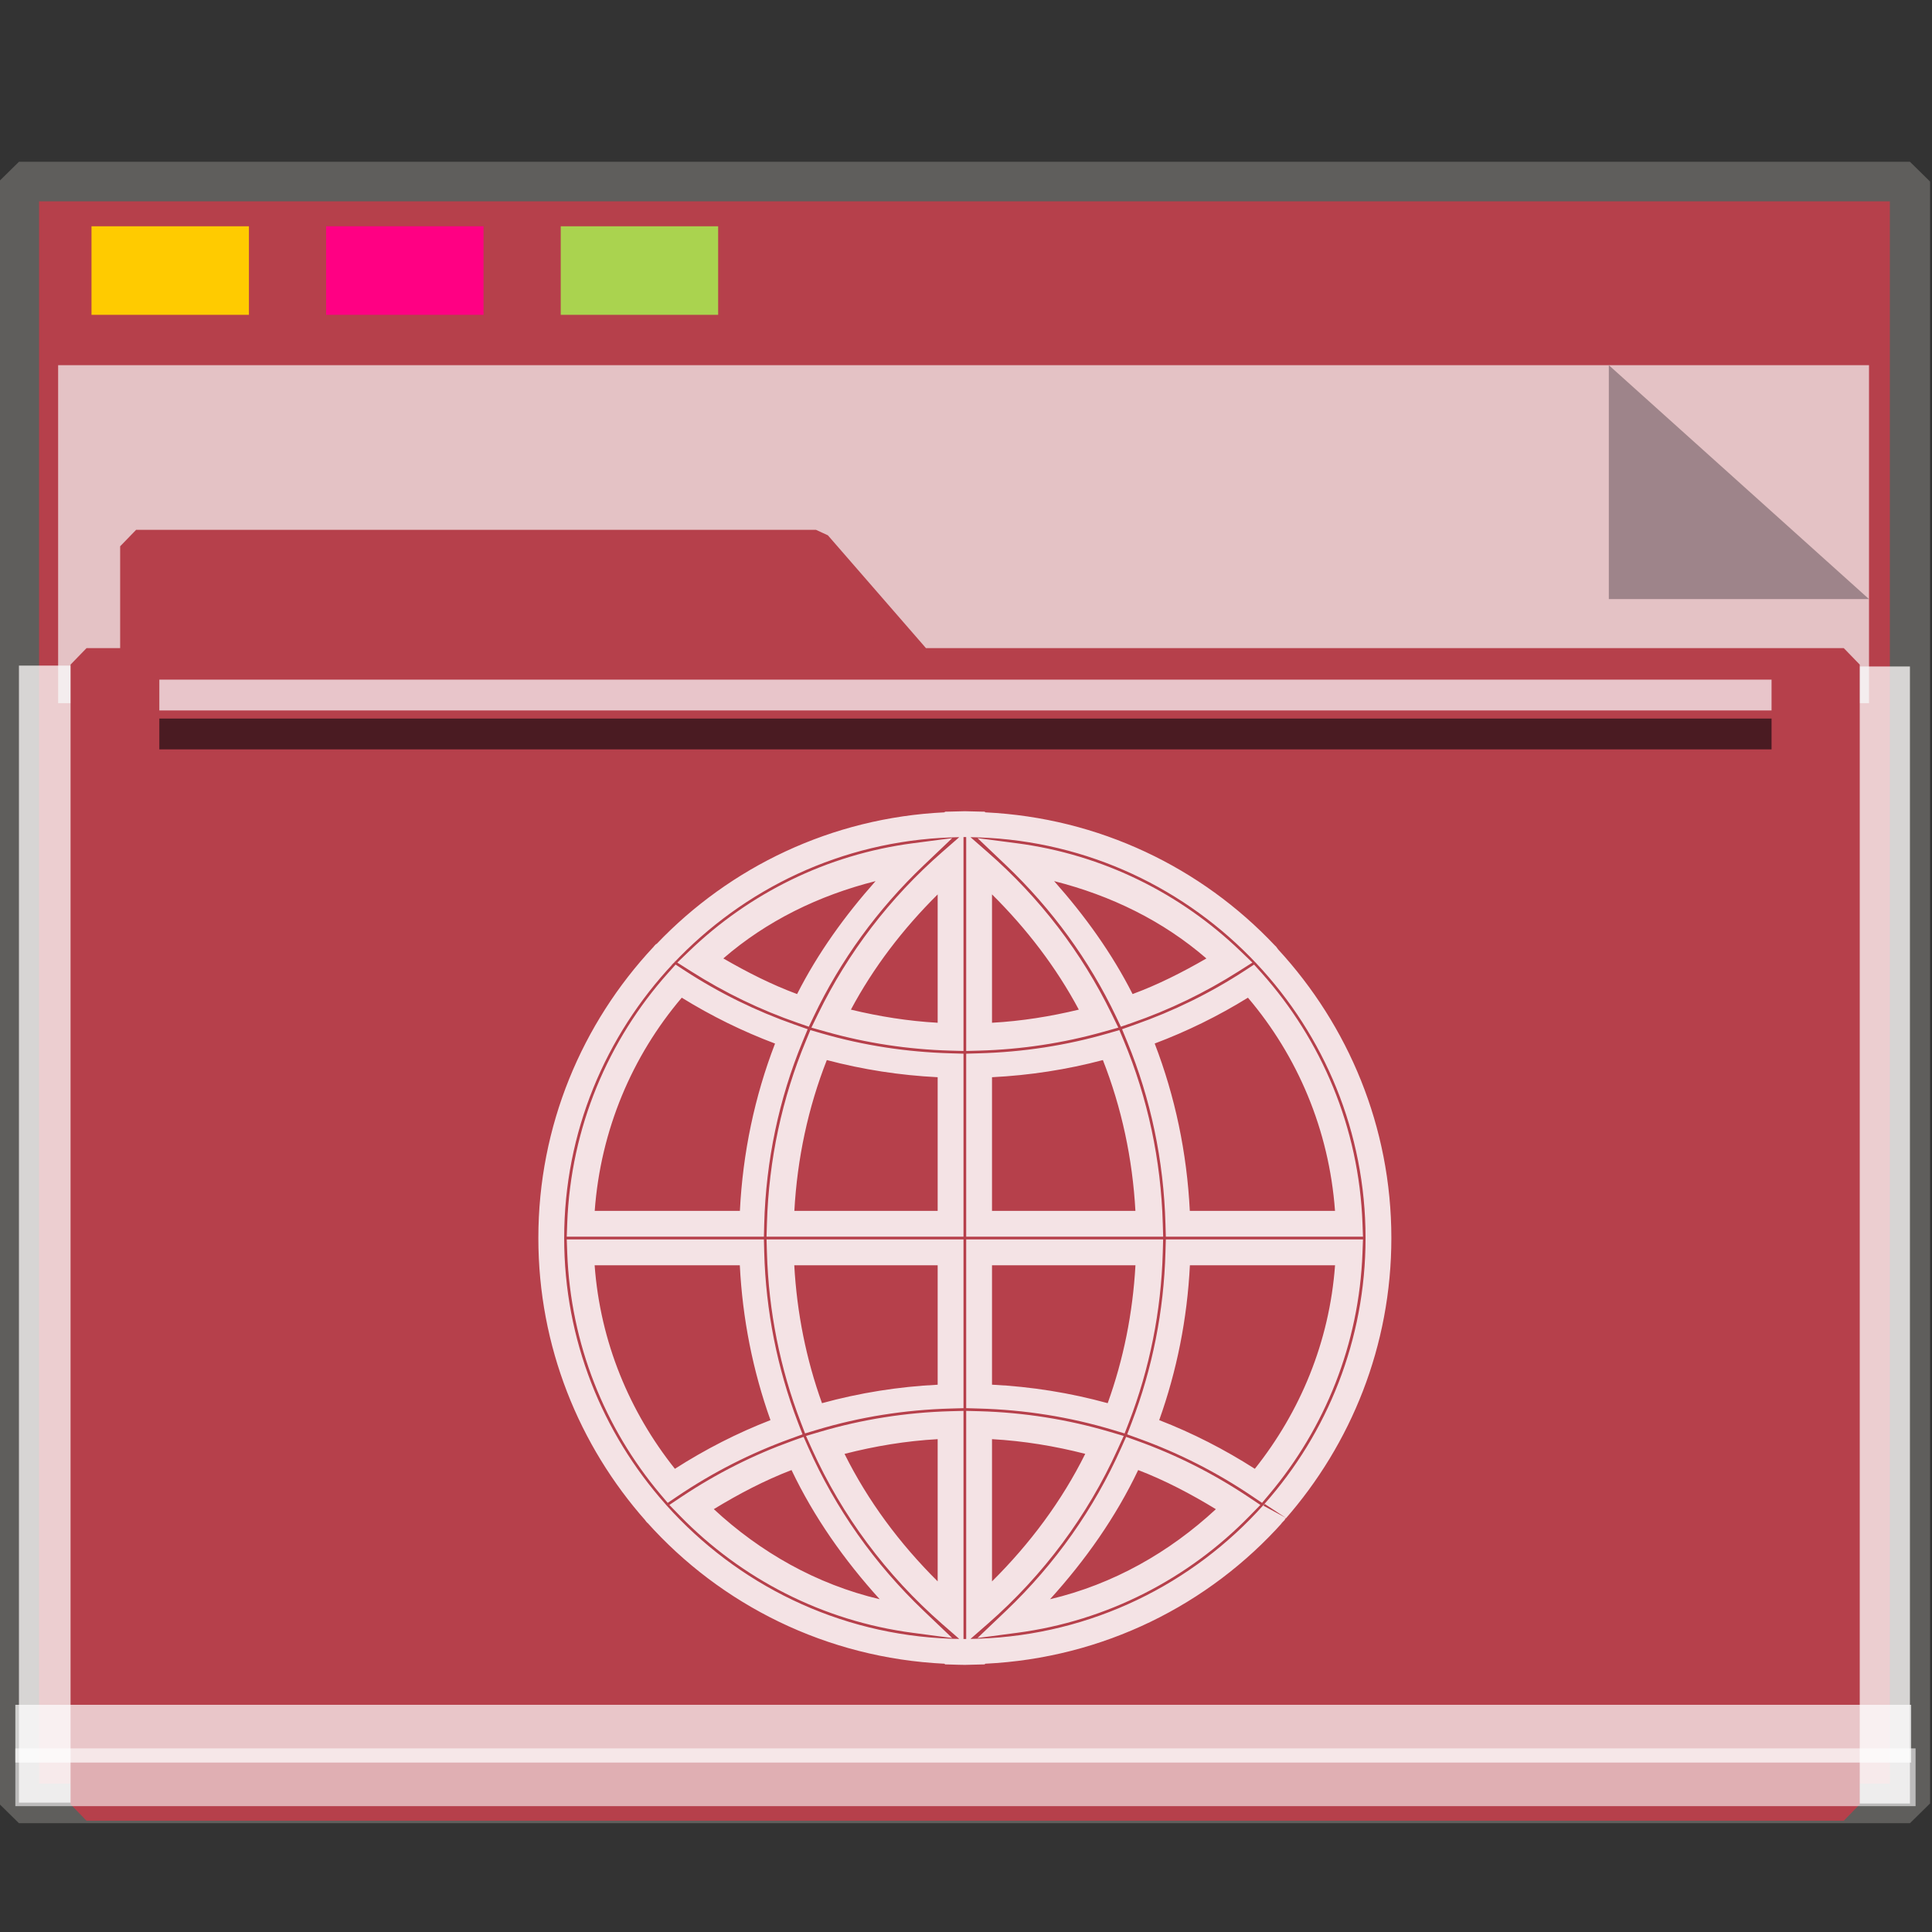 <?xml version="1.0" encoding="UTF-8" standalone="no"?>
<svg
   xmlns:dc="http://purl.org/dc/elements/1.1/"
   xmlns:cc="http://creativecommons.org/ns#"
   xmlns:rdf="http://www.w3.org/1999/02/22-rdf-syntax-ns#"
   xmlns:svg="http://www.w3.org/2000/svg"
   xmlns="http://www.w3.org/2000/svg"
   xmlns:sodipodi="http://sodipodi.sourceforge.net/DTD/sodipodi-0.dtd"
   xmlns:inkscape="http://www.inkscape.org/namespaces/inkscape"
   inkscape:version="1.0beta2 (2b71d25d45, 2019-12-03)"
   sodipodi:docname="folder-web.svg"
   id="SVGRoot"
   version="1.1"
   viewBox="0 0 64 64"
   height="64px"
   width="64px">
  <rect x="0" y="0" width="64" height="64" fill="#333333" stroke="none"/>
  <sodipodi:namedview
     inkscape:document-rotation="0"
     inkscape:snap-global="false"
     inkscape:snap-to-guides="false"
     inkscape:snap-grids="false"
     inkscape:snap-page="true"
     inkscape:snap-object-midpoints="true"
     inkscape:grid-bbox="true"
     inkscape:lockguides="true"
     inkscape:window-maximized="1"
     inkscape:window-y="21"
     inkscape:window-x="0"
     inkscape:window-height="1027"
     inkscape:window-width="1920"
     units="px"
     inkscape:pagecheckerboard="false"
     inkscape:showpageshadow="false"
     showgrid="false"
     inkscape:current-layer="world"
     inkscape:document-units="px"
     inkscape:cy="32"
     inkscape:cx="32"
     inkscape:zoom="15.840402"
     inkscape:pageshadow="2"
     inkscape:pageopacity="0.0"
     borderopacity="1.0"
     bordercolor="#666666"
     pagecolor="#FFFFFF"
     id="base" />
  <defs
     id="defs2" />
  <g
     inkscape:label="Layer 1"
     inkscape:groupmode="layer"
     id="layer1">
    <g
       transform="matrix(0.984,0,0,0.963,-3.199,-18.562)"
       id="g938">
      <g
         transform="matrix(0.995,0,0,1,0.645,-1.038)"
         id="g1521">
        <g
           id="g852">
          <rect
             style="opacity:1;fill:#B6404B;fill-opacity:1;fill-rule:nonzero;stroke:#5f5e5c;stroke-width:1.361;stroke-linecap:square;stroke-linejoin:bevel;stroke-miterlimit:4;stroke-dasharray:none;stroke-opacity:1;paint-order:markers stroke fill"
             id="rect817"
             width="63.981"
             height="55.79"
             x="3.26"
             y="26.559" />
          <rect
             y="-67.24"
             x="43.239"
             height="1.928"
             width="39.113"
             id="rect1500"
             style="opacity:1;fill:#fefbfb;fill-opacity:0.755;fill-rule:nonzero;stroke:none;stroke-width:0.069;stroke-linecap:square;stroke-linejoin:bevel;stroke-miterlimit:4;stroke-dasharray:none;stroke-opacity:0.796;paint-order:markers stroke fill"
             transform="rotate(90)" />
          <rect
             transform="rotate(90)"
             style="opacity:1;fill:#fefbfb;fill-opacity:0.755;fill-rule:nonzero;stroke:none;stroke-width:0.081;stroke-linecap:square;stroke-linejoin:bevel;stroke-miterlimit:4;stroke-dasharray:none;stroke-opacity:0.796;paint-order:markers stroke fill"
             id="rect1498"
             width="39.113"
             height="2.615"
             x="43.209"
             y="-5.875" />
          <g
             id="g851"
             transform="matrix(0.267,0,0,0.377,-8.229,12.423)"
             style="opacity:0.693">
            <path
               id="rect831"
               d="M 47.996,54.25 H 277.469 V 85.091 H 47.996 Z"
               style="opacity:1;fill:#f8fafa;fill-opacity:1;fill-rule:nonzero;stroke:none;stroke-width:0.67;stroke-linecap:square;stroke-linejoin:bevel;stroke-miterlimit:4;stroke-dasharray:none;stroke-opacity:0.796;paint-order:markers stroke fill"
               inkscape:connector-curvature="0" />
            <path
               sodipodi:nodetypes="cccc"
               inkscape:connector-curvature="0"
               id="path1496"
               d="M 277.469,75.592 244.5,54.25 v 21.342 z"
               style="opacity:1;fill:#93a2a5;fill-opacity:1;fill-rule:nonzero;stroke:none;stroke-width:0.211;stroke-linecap:square;stroke-linejoin:bevel;stroke-miterlimit:4;stroke-dasharray:none;stroke-opacity:0.796;paint-order:markers stroke fill" />
          </g>
          <g
             transform="matrix(0.929,0,0,0.974,2.527,4.016)"
             style="fill:#B6404B;fill-opacity:1;stroke:#B6404B;stroke-width:1.162;stroke-miterlimit:4;stroke-dasharray:none;stroke-opacity:1"
             id="g1484">
            <path
               inkscape:connector-curvature="0"
               d="m 5.056,36.026 h 24.762 l 3.746,4.178 H 5.056 Z M 3.25,40.204 h 64 v 40.251 h -64 z"
               style="opacity:1;fill:#B6404B;fill-opacity:1;fill-rule:nonzero;stroke:#B6404B;stroke-width:1.162;stroke-linecap:square;stroke-linejoin:bevel;stroke-miterlimit:4;stroke-dasharray:none;stroke-opacity:1;paint-order:markers stroke fill"
               id="rect821"
               sodipodi:nodetypes="cccccccccc" />
          </g>
          <rect
             y="28.097"
             x="5.715"
             height="3.046"
             width="5.326"
             id="rect825"
             style="opacity:1;fill:#ffcc00;fill-opacity:0.993;fill-rule:nonzero;stroke:none;stroke-width:0.477;stroke-linecap:square;stroke-linejoin:bevel;stroke-miterlimit:4;stroke-dasharray:none;stroke-opacity:1;paint-order:markers stroke fill" />
          <rect
             style="opacity:1;fill:#ff0084;fill-opacity:0.993;fill-rule:nonzero;stroke:none;stroke-width:0.477;stroke-linecap:square;stroke-linejoin:bevel;stroke-miterlimit:4;stroke-dasharray:none;stroke-opacity:1;paint-order:markers stroke fill"
             id="rect827"
             width="5.326"
             height="3.046"
             x="13.653"
             y="28.097" />
          <rect
             y="28.097"
             x="21.591"
             height="3.046"
             width="5.326"
             id="rect829"
             style="opacity:1;fill:#aad450;fill-opacity:0.993;fill-rule:nonzero;stroke:none;stroke-width:0.477;stroke-linecap:square;stroke-linejoin:bevel;stroke-miterlimit:4;stroke-dasharray:none;stroke-opacity:1;paint-order:markers stroke fill" />
          <rect
             y="78.957"
             x="3.138"
             height="1.987"
             width="64.144"
             id="rect855"
             style="opacity:0.704;fill:#FFFFFF;fill-opacity:0.997;fill-rule:nonzero;stroke:none;stroke-width:0.09;stroke-linecap:square;stroke-linejoin:bevel;stroke-miterlimit:4;stroke-dasharray:none;stroke-opacity:0.796;paint-order:markers stroke fill" />
          <rect
             style="opacity:0.597;fill:#FFFFFF;fill-opacity:0.969;fill-rule:nonzero;stroke:none;stroke-width:0.09;stroke-linecap:square;stroke-linejoin:bevel;stroke-miterlimit:4;stroke-dasharray:none;stroke-opacity:0.796;paint-order:markers stroke fill"
             id="rect853"
             width="64.293"
             height="1.987"
             x="3.138"
             y="80.456" />
          <rect
             y="43.692"
             x="8.01"
             height="1.06"
             width="54.548"
             id="rect1504"
             style="opacity:0.704;fill:#fcfdff;fill-opacity:1;fill-rule:nonzero;stroke:none;stroke-width:0.061;stroke-linecap:square;stroke-linejoin:bevel;stroke-miterlimit:4;stroke-dasharray:none;stroke-opacity:0.796;paint-order:markers stroke fill" />
          <rect
             style="opacity:0.597;fill:#000207;fill-opacity:1;fill-rule:nonzero;stroke:none;stroke-width:0.061;stroke-linecap:square;stroke-linejoin:bevel;stroke-miterlimit:4;stroke-dasharray:none;stroke-opacity:0.796;paint-order:markers stroke fill"
             id="rect1523"
             width="54.548"
             height="1.06"
             x="8.01"
             y="45.031" />
          <g
             style="fill:none;stroke:#FFFFFF;stroke-width:1.271;stroke-miterlimit:4;stroke-dasharray:none;stroke-opacity:0.854"
             id="world"
             transform="matrix(0.687,0,0,0.699,-221.779,-529.359)">
            <path
               id="path852"
               d="M 374.152 826.291 C 374.033 826.291 373.925 826.296 373.826 826.299 L 373.428 826.309 L 373.18 826.314 L 373.148 826.346 C 367.587 826.612 362.585 829.038 358.977 832.818 L 358.941 832.832 L 358.867 832.91 C 358.864 832.913 358.865 832.913 358.861 832.916 L 358.859 832.92 L 358.857 832.92 C 358.857 832.921 358.856 832.923 358.855 832.924 L 358.85 832.93 L 358.848 832.934 L 358.846 832.934 C 358.845 832.934 358.844 832.935 358.844 832.936 C 358.844 832.936 358.838 832.943 358.838 832.943 L 358.836 832.945 C 358.831 832.951 358.828 832.959 358.822 832.965 L 358.814 832.973 C 355.305 836.726 353.148 841.764 353.148 847.295 C 353.148 852.63 355.153 857.511 358.443 861.219 L 358.391 861.15 C 358.294 861.005 358.354 861.104 358.418 861.195 C 358.519 861.33 358.574 861.374 358.484 861.266 L 358.492 861.275 L 358.498 861.283 C 362.136 865.35 367.343 867.967 373.148 868.244 L 373.182 868.277 L 373.426 868.283 L 373.826 868.295 C 373.929 868.298 374.037 868.301 374.152 868.301 C 374.271 868.301 374.381 868.296 374.479 868.293 L 374.879 868.283 L 375.125 868.277 L 375.158 868.244 C 380.969 867.966 386.181 865.343 389.818 861.268 L 389.836 861.248 L 389.846 861.236 C 389.848 861.234 389.848 861.233 389.85 861.23 C 389.772 861.331 389.703 861.365 389.715 861.357 C 389.723 861.352 389.795 861.285 389.857 861.217 C 389.859 861.215 389.86 861.215 389.861 861.213 C 389.875 861.197 389.879 861.201 389.893 861.182 C 389.905 861.167 389.913 861.149 389.926 861.135 L 389.916 861.129 C 389.928 861.107 389.953 861.078 389.959 861.064 L 388.861 860.469 C 388.874 860.447 388.881 860.435 388.898 860.412 C 388.911 860.4 388.915 860.394 388.926 860.385 L 389.959 861.064 C 389.961 861.059 389.973 861.043 389.975 861.039 C 389.978 861.03 389.961 861.062 389.961 861.064 L 389.961 861.066 C 389.959 861.073 389.962 861.077 389.926 861.135 C 393.174 857.437 395.158 852.594 395.158 847.297 C 395.158 841.82 393.031 836.836 389.584 833.094 L 389.502 832.982 C 389.5 832.98 389.5 832.981 389.498 832.979 L 389.484 832.957 L 389.457 832.93 L 389.447 832.92 C 389.445 832.918 389.442 832.916 389.439 832.914 C 389.447 832.923 389.452 832.926 389.461 832.938 C 389.445 832.921 389.428 832.903 389.42 832.896 C 385.805 829.067 380.764 826.614 375.16 826.346 L 375.129 826.314 L 374.881 826.309 L 374.486 826.299 C 374.38 826.295 374.268 826.291 374.152 826.291 z M 374.152 827.562 C 374.174 827.562 374.197 827.564 374.219 827.564 L 374.219 838.09 L 374.873 838.072 C 376.955 838.013 379 837.702 380.977 837.146 L 381.711 836.941 L 381.377 836.256 C 379.916 833.259 377.853 830.555 375.273 828.305 L 374.43 827.568 C 374.432 827.568 374.435 827.568 374.438 827.568 L 374.441 827.568 L 374.586 827.572 L 374.838 827.58 C 380.222 827.764 385.057 830.114 388.514 833.785 C 388.516 833.788 388.519 833.789 388.521 833.791 L 388.529 833.801 C 391.849 837.335 393.887 842.077 393.887 847.297 C 393.887 852.314 392.005 856.891 388.912 860.377 L 388.916 860.379 L 388.883 860.412 L 388.869 860.432 C 388.854 860.448 388.854 860.44 388.838 860.461 L 388.871 860.422 C 385.396 864.315 380.408 866.82 374.836 867.012 L 374.588 867.02 L 374.443 867.023 C 374.438 867.024 374.435 867.023 374.43 867.023 L 375.273 866.287 C 378.035 863.878 380.201 860.949 381.674 857.699 L 381.977 857.035 L 381.275 856.828 C 379.209 856.22 377.062 855.88 374.873 855.818 L 374.219 855.801 L 374.219 867.027 C 374.198 867.028 374.172 867.029 374.152 867.029 C 374.131 867.029 374.107 867.028 374.086 867.027 L 374.086 855.801 L 373.434 855.818 C 371.245 855.88 369.098 856.219 367.031 856.828 L 366.33 857.035 L 366.631 857.701 C 368.104 860.95 370.272 863.878 373.033 866.287 L 373.877 867.023 C 373.872 867.023 373.868 867.024 373.863 867.023 L 373.861 867.023 L 373.717 867.02 L 373.717 867.021 L 373.471 867.014 C 367.905 866.823 362.923 864.321 359.447 860.436 L 359.461 860.453 C 359.335 860.302 359.344 860.306 359.445 860.447 L 359.438 860.436 C 359.45 860.455 359.524 860.558 359.449 860.445 L 359.424 860.408 L 359.395 860.375 C 356.301 856.889 354.42 852.312 354.42 847.295 C 354.42 842.075 356.457 837.334 359.777 833.801 L 359.77 833.807 C 359.734 833.842 359.711 833.859 359.705 833.863 C 359.702 833.866 359.735 833.832 359.744 833.824 L 359.564 833.949 C 359.565 833.949 359.714 833.842 359.756 833.812 C 359.766 833.804 359.774 833.795 359.789 833.779 C 359.783 833.787 359.78 833.793 359.775 833.799 C 359.776 833.798 359.783 833.793 359.783 833.793 C 359.783 833.793 359.794 833.776 359.797 833.771 C 359.814 833.754 359.813 833.761 359.832 833.736 L 359.787 833.791 C 363.244 830.116 368.083 827.765 373.471 827.58 L 373.719 827.572 L 373.863 827.568 C 373.868 827.568 373.872 827.569 373.877 827.568 L 373.033 828.305 C 370.454 830.555 368.391 833.259 366.93 836.256 L 366.596 836.941 L 367.328 837.146 C 369.305 837.702 371.35 838.013 373.432 838.072 L 374.086 838.09 L 374.086 837.436 L 374.086 827.564 C 374.107 827.564 374.132 827.562 374.152 827.562 z M 373.531 827.615 L 371.598 827.867 C 367.346 828.423 363.519 830.346 360.574 833.18 L 359.992 833.74 L 360.676 834.174 C 362.335 835.227 364.096 836.075 365.932 836.709 L 366.469 836.895 L 366.713 836.383 C 368.028 833.626 369.855 831.114 372.119 828.959 L 373.531 827.615 z M 374.777 827.615 L 376.188 828.957 C 378.451 831.112 380.278 833.626 381.594 836.383 L 381.838 836.895 L 382.375 836.709 C 384.211 836.075 385.971 835.227 387.631 834.174 L 388.314 833.74 L 387.732 833.18 C 384.787 830.346 380.961 828.423 376.709 827.867 L 374.777 827.615 z M 369.756 829.73 C 368.238 831.438 366.912 833.277 365.891 835.289 C 364.631 834.824 363.43 834.212 362.258 833.535 C 364.386 831.694 366.946 830.439 369.756 829.73 z M 378.549 829.73 C 381.36 830.439 383.92 831.695 386.049 833.537 C 384.876 834.214 383.673 834.824 382.414 835.289 C 381.393 833.277 380.066 831.437 378.549 829.73 z M 375.49 830.383 C 377.202 832.079 378.651 833.971 379.766 836.055 C 378.368 836.392 376.944 836.62 375.49 836.701 L 375.49 830.383 z M 372.814 830.385 L 372.814 836.701 C 371.362 836.62 369.938 836.392 368.541 836.055 C 369.655 833.972 371.104 832.08 372.814 830.385 z M 358.84 832.947 C 358.828 832.962 358.825 832.969 358.812 832.986 C 358.82 832.974 358.828 832.961 358.832 832.955 C 358.836 832.95 358.836 832.952 358.84 832.947 z M 359.887 833.629 L 359.883 833.648 C 359.883 833.648 359.845 833.701 359.814 833.744 C 359.842 833.7 359.871 833.654 359.887 833.629 z M 388.482 833.738 C 388.493 833.751 388.498 833.759 388.512 833.775 C 388.503 833.766 388.503 833.767 388.494 833.756 C 388.489 833.75 388.489 833.753 388.484 833.746 L 388.482 833.742 L 388.482 833.738 z M 359.908 833.838 L 359.545 834.244 C 356.594 837.543 354.744 841.848 354.57 846.57 L 354.547 847.23 L 364.256 847.23 L 364.271 846.611 C 364.355 843.484 364.998 840.451 366.156 837.639 L 366.412 837.018 L 365.779 836.795 C 363.886 836.132 362.07 835.245 360.365 834.137 L 359.908 833.838 z M 388.396 833.838 L 387.939 834.137 C 386.235 835.245 384.421 836.132 382.527 836.795 L 381.895 837.018 L 382.15 837.639 C 383.309 840.451 383.95 843.484 384.033 846.611 L 384.051 847.23 L 393.76 847.23 L 393.736 846.57 C 393.563 841.848 391.713 837.543 388.762 834.244 L 388.396 833.838 z M 360.211 835.467 C 361.675 836.372 363.211 837.125 364.805 837.725 C 363.799 840.334 363.216 843.104 363.074 845.959 L 355.924 845.959 C 356.216 841.97 357.766 838.343 360.211 835.467 z M 388.094 835.467 C 390.539 838.343 392.091 841.97 392.383 845.959 L 385.232 845.959 C 385.09 843.103 384.508 840.332 383.502 837.723 C 385.094 837.123 386.63 836.372 388.094 835.467 z M 366.545 837.062 L 366.328 837.586 C 365.152 840.405 364.495 843.445 364.406 846.576 L 364.387 847.23 L 374.086 847.23 L 374.086 838.223 L 373.467 838.205 C 371.287 838.147 369.151 837.817 367.092 837.221 L 366.545 837.062 z M 381.762 837.062 L 381.215 837.221 C 379.156 837.818 377.018 838.147 374.838 838.205 L 374.219 838.223 L 374.219 838.842 L 374.219 847.23 L 383.92 847.23 L 383.9 846.576 C 383.812 843.445 383.156 840.405 381.98 837.586 L 381.762 837.062 z M 367.355 838.537 C 369.132 839.006 370.957 839.288 372.814 839.381 L 372.814 845.959 L 365.756 845.959 C 365.899 843.381 366.432 840.884 367.355 838.537 z M 380.951 838.537 C 381.874 840.884 382.41 843.381 382.553 845.959 L 375.49 845.959 L 375.49 839.381 C 377.348 839.288 379.174 839.007 380.951 838.537 z M 354.547 847.363 L 354.57 848.021 C 354.736 852.528 356.429 856.656 359.148 859.891 L 359.518 860.328 L 359.992 860.008 C 361.739 858.828 363.6 857.883 365.549 857.178 L 366.158 856.957 L 365.926 856.354 C 364.916 853.71 364.349 850.888 364.271 847.982 L 364.256 847.363 L 354.547 847.363 z M 364.387 847.363 L 364.406 848.016 C 364.488 850.91 365.058 853.725 366.072 856.359 L 366.283 856.91 L 366.848 856.74 C 368.98 856.099 371.199 855.746 373.467 855.686 L 374.086 855.668 L 374.086 847.363 L 364.387 847.363 z M 374.219 847.363 L 374.219 855.668 L 374.838 855.686 C 377.106 855.746 379.325 856.1 381.457 856.742 L 382.021 856.912 L 382.234 856.361 C 383.249 853.726 383.819 850.91 383.9 848.016 L 383.918 847.363 L 374.219 847.363 z M 384.051 847.363 L 384.033 847.982 C 383.956 850.888 383.389 853.71 382.379 856.354 L 382.148 856.957 L 382.758 857.178 C 384.706 857.883 386.568 858.828 388.314 860.008 L 388.789 860.328 L 389.156 859.891 C 391.877 856.656 393.571 852.528 393.736 848.021 L 393.76 847.363 L 384.051 847.363 z M 355.92 848.635 L 363.07 848.635 C 363.202 851.268 363.712 853.827 364.58 856.256 C 362.943 856.89 361.371 857.694 359.873 858.652 C 357.642 855.851 356.197 852.417 355.92 848.635 z M 365.752 848.635 L 372.814 848.635 L 372.814 854.514 C 370.873 854.61 368.968 854.915 367.117 855.422 C 366.338 853.261 365.882 850.981 365.752 848.635 z M 375.49 848.635 L 382.555 848.635 C 382.424 850.981 381.968 853.261 381.188 855.422 C 379.337 854.914 377.432 854.608 375.49 854.512 L 375.49 848.635 z M 385.236 848.635 L 392.385 848.635 C 392.108 852.417 390.665 855.851 388.434 858.652 C 386.935 857.694 385.362 856.89 383.725 856.256 C 384.593 853.827 385.105 851.268 385.236 848.635 z M 366.211 857.08 L 365.656 857.279 C 363.759 857.96 361.943 858.872 360.238 860.004 L 359.6 860.43 L 360.135 860.979 C 363.134 864.05 367.132 866.14 371.598 866.725 L 373.529 866.979 L 372.119 865.635 C 369.697 863.328 367.784 860.606 366.451 857.619 L 366.211 857.08 z M 382.096 857.08 L 381.855 857.619 C 380.523 860.607 378.61 863.329 376.188 865.635 L 374.775 866.979 L 376.709 866.725 C 381.175 866.14 385.171 864.05 388.17 860.979 L 388.707 860.43 L 388.068 860.004 C 386.363 858.872 384.547 857.96 382.65 857.279 L 382.096 857.08 z M 372.814 857.193 L 372.814 864.191 C 370.94 862.331 369.38 860.235 368.227 857.918 C 369.722 857.535 371.251 857.28 372.814 857.193 z M 375.49 857.193 C 377.055 857.28 378.585 857.533 380.082 857.916 C 378.928 860.235 377.366 862.332 375.49 864.193 L 375.49 857.193 z M 365.617 858.713 C 366.722 861.03 368.211 863.142 369.959 865.07 C 366.832 864.332 364.072 862.752 361.789 860.637 C 363.019 859.888 364.288 859.223 365.617 858.713 z M 382.689 858.713 C 384.018 859.223 385.285 859.89 386.516 860.639 C 384.233 862.753 381.473 864.332 378.348 865.07 C 380.096 863.142 381.585 861.031 382.689 858.713 z M 388.918 860.381 L 388.922 860.383 C 388.918 860.386 388.915 860.389 388.91 860.393 C 388.914 860.388 388.914 860.385 388.918 860.381 z "
               style="color:#FFFFFF;font-style:normal;font-variant:normal;font-weight:normal;font-stretch:normal;font-size:medium;line-height:normal;font-family:sans-serif;font-variant-ligatures:normal;font-variant-position:normal;font-variant-caps:normal;font-variant-numeric:normal;font-variant-alternates:normal;font-variant-east-asian:normal;font-feature-settings:normal;font-variation-settings:normal;text-indent:0;text-align:start;text-decoration:none;text-decoration-line:none;text-decoration-style:solid;text-decoration-color:#FFFFFF;letter-spacing:normal;word-spacing:normal;text-transform:none;writing-mode:lr-tb;direction:ltr;text-orientation:mixed;dominant-baseline:auto;baseline-shift:baseline;text-anchor:start;white-space:normal;shape-padding:0;shape-margin:0;inline-size:0;clip-rule:nonzero;display:inline;overflow:visible;visibility:visible;isolation:auto;mix-blend-mode:normal;color-interpolation:sRGB;color-interpolation-filters:linearRGB;solid-color:#FFFFFF;solid-opacity:1;vector-effect:none;fill:#FFFFFF;fill-opacity:0.854;fill-rule:nonzero;stroke:none;stroke-width:1.271;stroke-linecap:butt;stroke-linejoin:miter;stroke-miterlimit:4;stroke-dasharray:none;stroke-dashoffset:0;stroke-opacity:1;anonymous:0;color-rendering:auto;image-rendering:auto;shape-rendering:auto;text-rendering:auto;enable-background:accumulate;stop-color:#FFFFFF;stop-opacity:1;opacity:1" />
          </g>
        </g>
      </g>
    </g>
  </g>
</svg>
